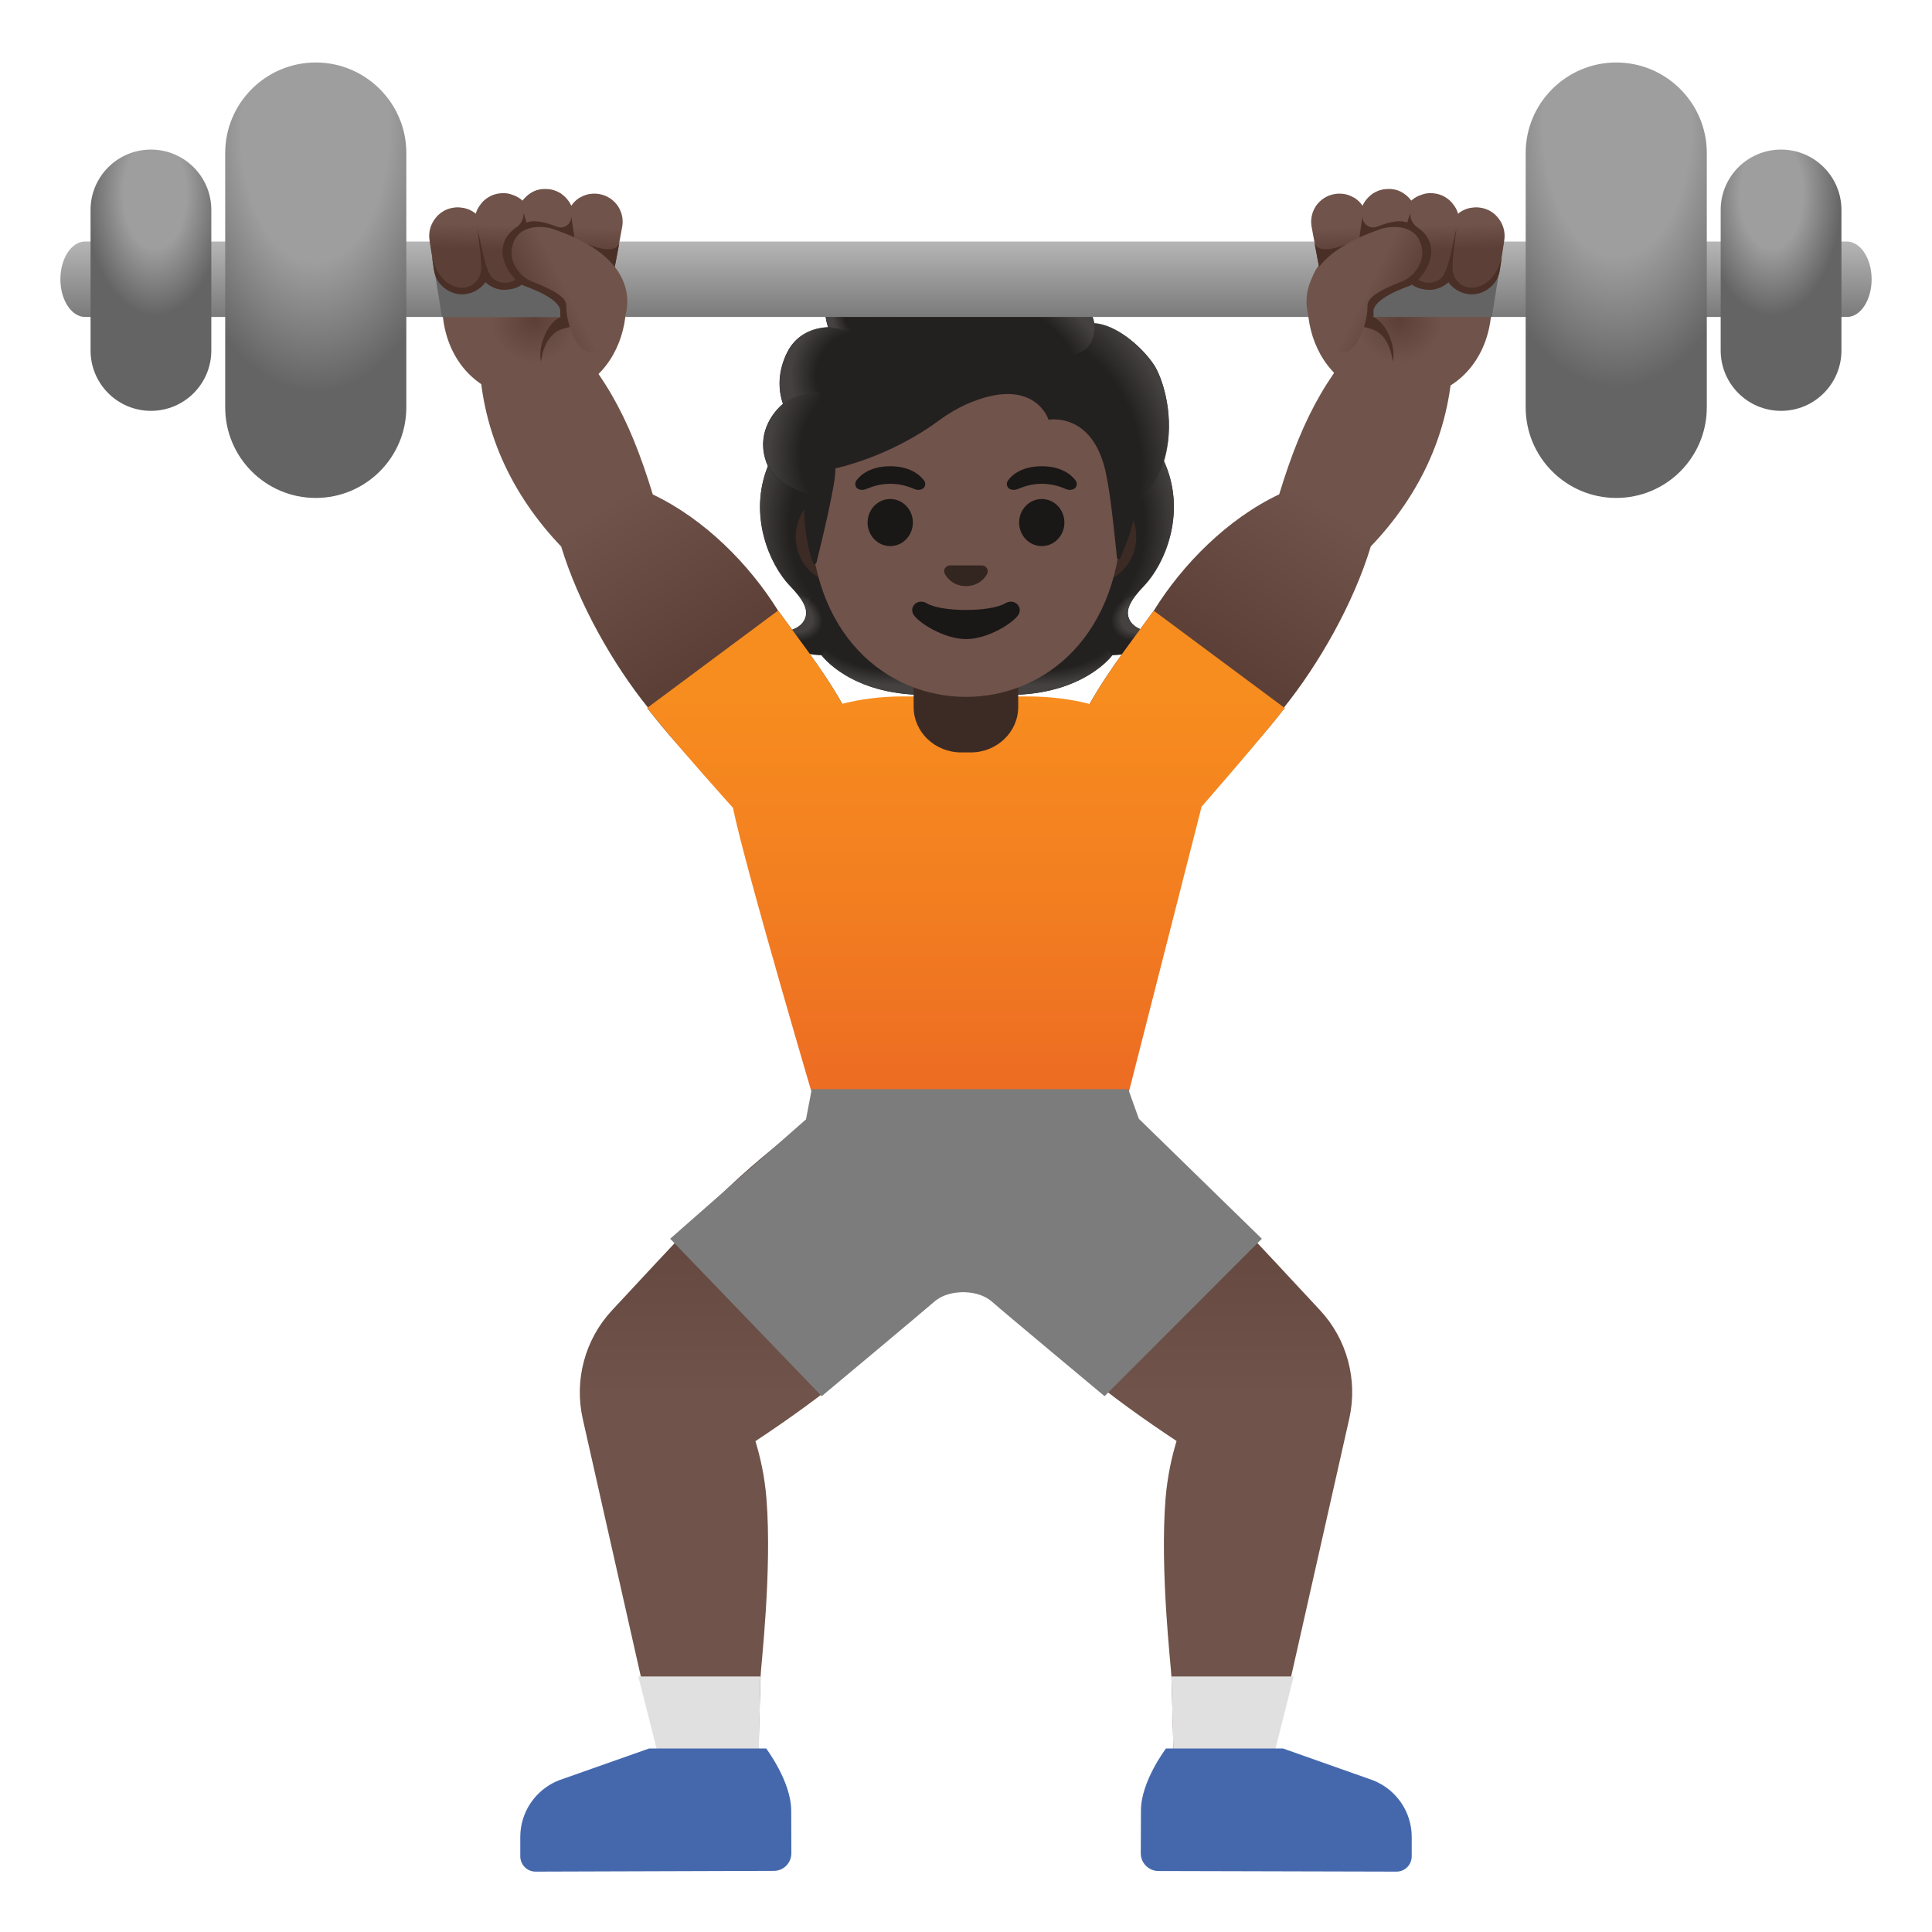 <svg enable-background="new 0 0 128 128" version="1.1" viewBox="0 0 128 128" xmlns="http://www.w3.org/2000/svg"><linearGradient id="c" x1="77.018" x2="77.018" y1="71.379" y2="109.71" gradientTransform="translate(0 2)" gradientUnits="userSpaceOnUse"><stop stop-color="#5C4037" offset="0"/><stop stop-color="#70534A" offset=".5"/></linearGradient><path d="m87.45 86.8c-1.78-1.92-4.11-4.42-6.15-6.58-3.96-4.17-8.8-7.29-8.8-7.29l-8.05 8.64s3.13 5.76 7.12 9.19c1.95 1.68 4.39 3.39 6.38 4.71-0.3 0.99-0.6 2.28-0.73 3.82-0.38 4.78 0.36 11.08 0.39 11.78 0.12 3.66 0.16 6.37 0.16 6.37l6.34-0.02 5.28-23.42c0.58-2.57-0.14-5.27-1.94-7.2z" fill="url(#c)"/><linearGradient id="b" x1="50.982" x2="50.982" y1="71.379" y2="109.71" gradientTransform="translate(0 2)" gradientUnits="userSpaceOnUse"><stop stop-color="#5C4037" offset="0"/><stop stop-color="#70534A" offset=".5"/></linearGradient><path d="m55.49 72.93s-4.84 3.12-8.79 7.3c-2.04 2.16-4.37 4.66-6.15 6.58-1.8 1.93-2.52 4.63-1.94 7.2l5.28 23.42 6.34 0.02s0.04-2.71 0.16-6.37c0.02-0.7 0.77-7 0.39-11.78-0.12-1.54-0.43-2.83-0.73-3.82 1.99-1.32 4.43-3.03 6.38-4.71 3.99-3.43 7.12-9.19 7.12-9.19l-8.06-8.65z" fill="url(#b)"/><polygon points="42.29 111.07 43.9 117.42 50.24 117.44 50.38 111.07" fill="#E0E0E0"/><path d="m52.42 119.94c-0.01-1.92-1.66-4.1-1.66-4.1h-7.75l-5.98 2.11c-1.54 0.61-2.56 2.09-2.56 3.75v1.28c0 0.56 0.45 1.02 1.01 1.02l15.79-0.05c0.64 0 1.16-0.52 1.16-1.17l-0.01-2.84z" fill="#4568AD"/><polygon points="77.61 111.07 77.78 117.44 84.11 117.42 85.71 111.07" fill="#E0E0E0"/><path d="m90.97 117.95-5.97-2.11h-7.75s-1.66 2.18-1.66 4.11l-0.01 2.84c0 0.64 0.52 1.16 1.16 1.17l15.78 0.04c0.56 0 1.01-0.45 1.01-1.02v-1.28c0-1.66-1.02-3.14-2.56-3.75z" fill="#4568AD"/><path d="m74.86 41.11c-0.39-0.7 0.11-1.42 0.94-2.3 1.33-1.4 2.78-4.66 1.44-7.97 0.01-0.02-0.26-0.58-0.26-0.59l-0.56-0.03c-0.18-0.03-6.27-0.04-12.36-0.04s-12.18 0.01-12.36 0.04c0 0-0.82 0.6-0.81 0.62-1.35 3.31 0.1 6.56 1.44 7.97 0.84 0.88 1.33 1.6 0.94 2.3-0.37 0.68-1.49 0.78-1.49 0.78s0.26 0.7 0.88 1.08c0.57 0.35 1.28 0.43 1.76 0.44 0 0 1.9 2.63 6.87 2.63h2.77 2.77c4.97 0 6.87-2.63 6.87-2.63 0.49-0.01 1.19-0.09 1.76-0.44 0.62-0.38 0.88-1.08 0.88-1.08s-1.11-0.09-1.48-0.78z" fill="#232020"/><radialGradient id="t" cx="109.65" cy="42.861" r="7.242" gradientTransform="matrix(1 0 0 -.491 -41.072 62.879)" gradientUnits="userSpaceOnUse"><stop stop-color="#444140" stop-opacity="0" offset=".728"/><stop stop-color="#444140" offset="1"/></radialGradient><path d="m64.06 46.04v-2.92l8.84-0.7 0.8 0.99s-1.9 2.63-6.87 2.63h-2.77z" fill="url(#t)"/><radialGradient id="s" cx="104" cy="37.956" r="2.14" gradientTransform="matrix(-.906 .424 .314 .672 157.97 -28.83)" gradientUnits="userSpaceOnUse"><stop stop-color="#444140" offset=".663"/><stop stop-color="#444140" stop-opacity="0" offset="1"/></radialGradient><path d="m73.68 42.14c-1.32-2.01 1.61-2.76 1.61-2.76s0 0 0 0c-0.51 0.63-0.74 1.19-0.44 1.73 0.37 0.68 1.49 0.78 1.49 0.78s-1.52 1.35-2.66 0.25z" fill="url(#s)"/><radialGradient id="r" cx="110.13" cy="34.801" r="9.401" gradientTransform="matrix(-.075 -.997 -.831 .062 107.3 142.35)" gradientUnits="userSpaceOnUse"><stop stop-color="#444140" stop-opacity="0" offset=".725"/><stop stop-color="#444140" offset="1"/></radialGradient><path d="m77.24 30.85c1.31 3.2-0.07 6.5-1.36 7.89-0.18 0.19-0.93 0.93-1.1 1.52 0 0-2.95-4.12-3.83-6.53-0.18-0.49-0.34-0.99-0.36-1.51-0.02-0.39 0.04-0.85 0.27-1.18 0.28-0.41 6.24-0.52 6.24-0.52-0.01-0.01 0.14 0.33 0.14 0.33z" fill="url(#r)"/><radialGradient id="q" cx="59.899" cy="32.408" r="9.401" gradientTransform="matrix(.075 -.997 .831 .062 26.571 92.41)" gradientUnits="userSpaceOnUse"><stop stop-color="#444140" stop-opacity="0" offset=".725"/><stop stop-color="#444140" offset="1"/></radialGradient><path d="m50.89 30.85c-1.31 3.2 0.07 6.5 1.36 7.89 0.18 0.19 0.93 0.93 1.1 1.52 0 0 2.95-4.12 3.83-6.53 0.18-0.49 0.34-0.99 0.36-1.51 0.02-0.39-0.04-0.85-0.27-1.18-0.28-0.41-0.6-0.3-1.06-0.3-0.89 0-4.79-0.23-5.09-0.23 0.01 0-0.23 0.34-0.23 0.34z" fill="url(#q)"/><radialGradient id="p" cx="61.562" cy="42.861" r="7.242" gradientTransform="matrix(-1 0 0 -.491 121.12 62.879)" gradientUnits="userSpaceOnUse"><stop stop-color="#444140" stop-opacity="0" offset=".728"/><stop stop-color="#444140" offset="1"/></radialGradient><path d="m64.07 46.04v-2.92l-8.84-0.7-0.8 0.99s1.9 2.63 6.87 2.63h2.77z" fill="url(#p)"/><radialGradient id="o" cx="52.1" cy="39.099" r="2.14" gradientTransform="matrix(.906 .424 -.314 .672 17.533 -7.604)" gradientUnits="userSpaceOnUse"><stop stop-color="#444140" offset=".663"/><stop stop-color="#444140" stop-opacity="0" offset="1"/></radialGradient><path d="m54.46 42.14c1.33-2.01-1.61-2.76-1.61-2.76s0 0 0 0c0.51 0.63 0.74 1.19 0.44 1.73-0.37 0.68-1.49 0.78-1.49 0.78s1.51 1.35 2.66 0.25z" fill="url(#o)"/><linearGradient id="k" x1="80.671" x2="93.508" y1="41.656" y2="20.633" gradientTransform="translate(0 2)" gradientUnits="userSpaceOnUse"><stop stop-color="#5C4037" offset="0"/><stop stop-color="#70534A" offset=".5"/></linearGradient><path d="m96.26 23.12-4.54-2.29c-3.63 3.56-5.35 6.61-6.97 11.92-3.43 1.63-6.39 4.62-8.31 7.71-2.04 2.81-3.32 4.37-4.79 7.16-1.11 2.12-0.31 4.48 1.7 5.95 0.95 0.7 1.72 1 2.47 1 0.84 0 1.64-0.39 2.62-1.05 2.07-1.18 4.88-4.3 6.68-6.62l-0.05-0.03c2.29-2.85 4.6-6.87 5.75-10.67 3.22-3.36 5.44-7.77 5.44-13.08z" fill="url(#k)"/><linearGradient id="j" x1="47.198" x2="34.267" y1="41.477" y2="20.733" gradientTransform="translate(0 2)" gradientUnits="userSpaceOnUse"><stop stop-color="#5C4037" offset="0"/><stop stop-color="#70534A" offset=".5"/></linearGradient><path d="m56.35 47.63c-1.47-2.79-2.75-4.35-4.79-7.16-1.92-3.09-4.88-6.08-8.31-7.71-1.63-5.33-3.35-8.37-6.98-11.93l-4.53 2.3c0 5.31 2.22 9.71 5.44 13.08 1.15 3.79 3.45 7.82 5.75 10.67l-0.05 0.03c1.8 2.32 4.61 5.44 6.68 6.62 0.98 0.66 1.78 1.05 2.62 1.05 0.75 0 1.52-0.31 2.47-1 2-1.47 2.81-3.84 1.7-5.95z" fill="url(#j)"/><linearGradient id="a" x1="64" x2="64" y1="44.123" y2="69.62" gradientTransform="translate(0 2)" gradientUnits="userSpaceOnUse"><stop stop-color="#F78C1F" offset="0"/><stop stop-color="#F37F20" offset=".494"/><stop stop-color="#ED6D23" offset="1"/></linearGradient><path d="m76.44 40.46c-1.79 2.46-2.99 3.97-4.25 6.18-1.23-0.32-2.62-0.5-4.16-0.5h-8.17c-1.51 0-2.86 0.18-4.06 0.49-1.26-2.21-2.46-3.72-4.25-6.18l-8.67 6.45c1.8 2.32 5.68 6.62 5.68 6.62 0.83 4.06 5.61 20.2 5.61 20.2h20.27l5.17-20.28s3.75-4.28 5.51-6.53l-8.68-6.45z" fill="url(#a)"/><path d="m60.53 46.84c0 1.66 1.41 3.01 3.15 3.01h0.63c1.74 0 3.15-1.35 3.15-3.01v-3.67h-6.93v3.67z" fill="#3C2B24"/><path d="m55.54 38.6c-1.55 0-2.82-1.36-2.82-3.03s1.26-3.03 2.82-3.03h16.92c1.55 0 2.82 1.36 2.82 3.03s-1.26 3.03-2.82 3.03h-16.92z" fill="#3C2B24"/><path d="m64 19.95c-5.36 0-10.32 5.73-10.32 13.97 0 8.2 5.11 12.25 10.32 12.25s10.32-4.05 10.32-12.25c0-8.24-4.96-13.97-10.32-13.97z" fill="#70534A"/><path d="m65.19 37.49c-0.03-0.01-0.07-0.02-0.1-0.03h-2.19c-0.03 0-0.07 0.01-0.1 0.03-0.2 0.08-0.31 0.29-0.21 0.51 0.09 0.22 0.53 0.83 1.41 0.83s1.31-0.61 1.41-0.83c0.09-0.22-0.02-0.43-0.22-0.51z" fill="#33251F"/><path d="m66.6 39.97c-0.99 0.59-4.22 0.59-5.2 0-0.57-0.34-1.15 0.18-0.91 0.69 0.23 0.51 2 1.68 3.52 1.68s3.27-1.17 3.5-1.68-0.34-1.03-0.91-0.69z" fill="#1A1717"/><g fill="#1A1717"><ellipse cx="58.98" cy="34.62" rx="1.5" ry="1.56"/><ellipse cx="69.02" cy="34.62" rx="1.5" ry="1.56"/></g><g fill="#1A1717"><path d="m61.21 31.82c-0.29-0.38-0.95-0.93-2.23-0.93-1.29 0-1.95 0.55-2.23 0.93-0.13 0.17-0.09 0.36-0.01 0.48 0.08 0.11 0.32 0.21 0.59 0.12s0.78-0.36 1.65-0.37c0.87 0.01 1.39 0.27 1.65 0.37 0.27 0.09 0.51-0.01 0.59-0.12 0.09-0.12 0.12-0.31-0.01-0.48z"/><path d="m71.25 31.82c-0.29-0.38-0.95-0.93-2.23-0.93-1.29 0-1.95 0.55-2.23 0.93-0.13 0.17-0.09 0.36-0.01 0.48 0.08 0.11 0.32 0.21 0.59 0.12s0.78-0.36 1.65-0.37c0.87 0.01 1.39 0.27 1.65 0.37 0.27 0.09 0.51-0.01 0.59-0.12 0.09-0.12 0.12-0.31-0.01-0.48z"/></g><path d="m76.46 24.19c-0.75-1.14-2.45-2.67-3.96-2.77-0.24-1.46-1.81-2.7-3.32-3.17-4.09-1.3-6.75 0.16-8.19 0.94-0.3 0.16-2.22 1.23-3.56 0.46-0.84-0.48-0.83-1.77-0.83-1.77s-2.64 1-1.74 3.8c-0.9 0.04-2.09 0.42-2.72 1.69-0.75 1.51-0.48 2.78-0.27 3.39-0.78 0.66-1.76 2.07-1.09 3.9 0.51 1.38 2.53 2.01 2.53 2.01-0.14 2.48 0.32 4 0.56 4.62 0.04 0.11 0.2 0.1 0.22-0.01 0.31-1.23 1.35-5.5 1.25-6.25 0 0 3.51-0.7 6.85-3.16 0.68-0.5 1.42-0.93 2.2-1.24 4.2-1.67 5.08 1.18 5.08 1.18s2.91-0.56 3.79 3.49c0.33 1.52 0.56 3.94 0.74 5.64 0.01 0.12 0.18 0.15 0.22 0.03 0.29-0.67 0.88-2.01 1.02-3.37 0.05-0.48 1.34-1.11 1.9-3.17 0.78-2.78-0.14-5.42-0.68-6.24z" fill="#232020"/><radialGradient id="n" cx="69.378" cy="29.603" r="11.019" gradientTransform="matrix(.308 .952 -.706 .228 69.195 -43.035)" gradientUnits="userSpaceOnUse"><stop stop-color="#444140" stop-opacity="0" offset=".699"/><stop stop-color="#444140" offset="1"/></radialGradient><path d="m75.27 33.58c0.05-0.48 1.34-1.11 1.9-3.17 0.06-0.22 0.11-0.44 0.15-0.67 0.45-2.5-0.36-4.8-0.86-5.56-0.7-1.06-2.2-2.44-3.62-2.73-0.12-0.02-0.24-0.03-0.36-0.04 0 0 0.1 0.66-0.17 1.19-0.35 0.69-1.05 0.85-1.05 0.85 3.7 3.72 3.44 6.82 4.01 10.13z" fill="url(#n)"/><radialGradient id="m" cx="58.541" cy="16.376" r="2.889" gradientTransform="matrix(.881 .473 -.56 1.045 16.479 -27.056)" gradientUnits="userSpaceOnUse"><stop stop-color="#444140" offset=".58"/><stop stop-color="#444140" stop-opacity="0" offset="1"/></radialGradient><path d="m61.89 18.71c-0.34 0.16-0.64 0.33-0.9 0.47-0.3 0.16-2.22 1.23-3.56 0.46-0.83-0.47-0.83-1.73-0.83-1.77-0.38 0.49-1.53 3.95 1.83 4.18 1.45 0.1 2.35-1.17 2.88-2.24 0.19-0.38 0.5-0.95 0.58-1.1z" fill="url(#m)"/><radialGradient id="l" cx="164.4" cy="66.859" r="8.882" gradientTransform="matrix(-.938 -.394 .218 -.528 204.94 123.14)" gradientUnits="userSpaceOnUse"><stop stop-color="#444140" stop-opacity="0" offset=".699"/><stop stop-color="#444140" offset="1"/></radialGradient><path d="m68.75 18.11c2.26 0.61 3.37 1.76 3.74 3.3 0.11 0.45 0.24 4.66-7.8-0.12-2.99-1.78-2.17-2.9-1.82-3.02 1.36-0.49 3.35-0.84 5.88-0.16z" fill="url(#l)"/><radialGradient id="ab" cx="57.734" cy="18.539" r="2.652" gradientTransform="matrix(1 0 0 1.223 0 -2.322)" gradientUnits="userSpaceOnUse"><stop stop-color="#444140" stop-opacity="0" offset=".702"/><stop stop-color="#444140" offset="1"/></radialGradient><path d="m56.59 17.87c-0.01 0-0.01 0-0.02 0.01-0.29 0.12-2.55 1.17-1.71 3.79l2.41 0.39c-2.12-2.16-0.67-4.2-0.68-4.19 0.01-0.01 0.01 0 0 0z" fill="url(#ab)"/><radialGradient id="aa" cx="59.595" cy="24.791" r="4.974" gradientTransform="matrix(-.966 -.26 .243 -.904 108.89 62.925)" gradientUnits="userSpaceOnUse"><stop stop-color="#444140" stop-opacity="0" offset=".66"/><stop stop-color="#444140" offset="1"/></radialGradient><path d="m56.36 21.91-1.49-0.24c-0.06 0-0.26 0.02-0.36 0.03-0.84 0.12-1.82 0.55-2.36 1.66-0.57 1.19-0.56 2.22-0.4 2.9 0.04 0.23 0.14 0.49 0.14 0.49s0.74-0.7 2.49-0.74l1.98-4.1z" fill="url(#aa)"/><radialGradient id="z" cx="56.063" cy="28.232" r="5.222" gradientTransform="matrix(.991 .136 -.192 1.392 6.058 -17.103)" gradientUnits="userSpaceOnUse"><stop stop-color="#444140" stop-opacity="0" offset=".598"/><stop stop-color="#444140" offset="1"/></radialGradient><path d="m51.81 26.81c-0.73 0.65-1.72 2.1-0.99 3.9 0.55 1.36 2.5 1.95 2.5 1.95 0 0.01 0.39 0.12 0.59 0.12l0.46-6.78c-0.94 0-1.84 0.28-2.42 0.68 0.01 0.02-0.14 0.12-0.14 0.13z" fill="url(#z)"/><radialGradient id="e" cx="35.39" cy="19.198" r="5.677" gradientTransform="translate(0 2)" gradientUnits="userSpaceOnUse"><stop stop-color="#5C4037" offset="0"/><stop stop-color="#70534A" offset=".5"/></radialGradient><path d="m40.26 17.16c-0.9-0.53-5.17-1.2-8.12-1.2-1.62 0-2.83 0.21-2.83 0.76l-0.01 3.43c-0.01 3.45 2.24 6.27 5.96 6.28h0.01c6.74 0 7.27-7.94 4.99-9.27z" fill="url(#e)"/><path d="m40.02 20.82c-0.04 0.13-0.39 0.26-0.77 0.36h-0.01c-0.44 0.11-0.96 0.33-1.93 0.6-1.35 0.38-1.46 2.19-1.46 2.19-0.25-0.94 0.39-2.59 1.28-2.97v-0.01c0.42-0.2 0.89-0.31 1.39-0.39 0.08-0.01 0.28-0.02 0.53-0.01h0.01c0.45 0.01 1.01 0.07 0.96 0.23z" fill="#4A2F27"/><linearGradient id="y" x1="64" x2="64" y1="13.379" y2="19.437" gradientTransform="translate(0 2)" gradientUnits="userSpaceOnUse"><stop stop-color="#BDBDBD" offset="0"/><stop stop-color="#757575" offset="1"/></linearGradient><path d="m124 18.5c0 1.38-0.73 2.5-1.64 2.5h-116.72c-0.9 0-1.64-1.12-1.64-2.5s0.74-2.5 1.64-2.5h116.71c0.91 0 1.65 1.12 1.65 2.5z" fill="url(#y)"/><radialGradient id="x" cx="-102.26" cy="115.86" r="24.348" gradientTransform="matrix(1.23e-13 .902 .507 -3.9e-14 -37.874 100.88)" gradientUnits="userSpaceOnUse"><stop stop-color="#9E9E9E" offset=".396"/><stop stop-color="#646464" offset=".79"/></radialGradient><path d="m20.92 32.99c3.31 0 6-2.69 6-6v-16.85c0-3.31-2.69-6-6-6s-6 2.69-6 6v16.85c0 3.31 2.68 6 6 6z" fill="url(#x)"/><radialGradient id="w" cx="-1251.9" cy="123.75" r="24.348" gradientTransform="matrix(-1.23e-13 .902 -.507 -3.9e-14 169.88 1137.5)" gradientUnits="userSpaceOnUse"><stop stop-color="#9E9E9E" offset=".396"/><stop stop-color="#646464" offset=".79"/></radialGradient><path d="m107.08 32.99c-3.31 0-6-2.69-6-6v-16.85c0-3.31 2.69-6 6-6s6 2.69 6 6v16.85c0 3.31-2.68 6-6 6z" fill="url(#w)"/><radialGradient id="v" cx="-172.46" cy="114.08" r="3.543" gradientTransform="matrix(1.333 0 0 -2.306 240.16 275.93)" gradientUnits="userSpaceOnUse"><stop stop-color="#9E9E9E" offset=".441"/><stop stop-color="#646464" offset=".985"/></radialGradient><path d="m10 27.22c2.21 0 4-1.79 4-4v-9.31c0-2.21-1.79-4-4-4s-4 1.79-4 4v9.31c0 2.21 1.79 4 4 4z" fill="url(#v)"/><radialGradient id="u" cx="-1204.1" cy="114.08" r="3.543" gradientTransform="matrix(-1.333 0 0 -2.306 -1487.7 275.93)" gradientUnits="userSpaceOnUse"><stop stop-color="#9E9E9E" offset=".441"/><stop stop-color="#646464" offset=".985"/></radialGradient><path d="m118 27.22c-2.21 0-4-1.79-4-4v-9.31c0-2.21 1.79-4 4-4s4 1.79 4 4v9.31c0 2.21-1.79 4-4 4z" fill="url(#u)"/><polygon points="38.61 21 29.28 21 28.48 16 38.61 16" fill="#646464"/><linearGradient id="i" x1="34.798" x2="34.903" y1="14.626" y2="11.312" gradientTransform="translate(0 2)" gradientUnits="userSpaceOnUse"><stop stop-color="#5C4037" offset="0"/><stop stop-color="#70534A" offset=".5"/></linearGradient><path d="m41.22 15.04-0.29 1.55-0.06 0.34-0.14 0.75-0.08 0.44c-0.17 0.9-0.96 1.53-1.84 1.53-0.11 0-0.23-0.01-0.34-0.03-0.46-0.08-0.85-0.32-1.12-0.68-0.33 0.3-0.76 0.47-1.23 0.47-0.28 0-1.16-0.39-1.31-0.54-0.04-0.04-0.08-0.08-0.11-0.13-0.04 0.03-0.08 0.07-0.12 0.1-0.02 0.01-0.59 0.35-1.17 0.34-0.54-0.01-1.08-0.34-1.24-0.5-0.16 0.23-0.38 0.43-0.64 0.57-0.18 0.11-0.38 0.18-0.6 0.21-0.1 0.02-0.2 0.03-0.3 0.03-0.4 0-0.79-0.13-1.11-0.37-0.42-0.3-0.69-0.74-0.76-1.24l-0.13-0.85v-0.01l-0.17-1.09c-0.08-0.5 0.04-1 0.34-1.41 0.3-0.42 0.74-0.69 1.24-0.76 0.12-0.02 0.24-0.03 0.36-0.02 0.03 0 0.07 0 0.1 0.01 0.32 0.02 0.64 0.13 0.92 0.33 0.04 0.03 0.07 0.06 0.1 0.08 0.06-0.23 0.18-0.45 0.33-0.63 0.04-0.06 0.08-0.11 0.13-0.16 0.06-0.07 0.11-0.1 0.13-0.12 0.01 0 0.01-0.01 0.01-0.01 0.3-0.26 0.69-0.42 1.12-0.44 0.14-0.01 0.28 0 0.41 0.02 0.1 0.02 0.19 0.05 0.28 0.08 0.26 0.08 0.49 0.21 0.69 0.39 0.06-0.08 0.13-0.16 0.2-0.23 0.1-0.1 0.21-0.19 0.32-0.26 0.06-0.04 0.13-0.07 0.19-0.11 0.25-0.12 0.53-0.18 0.82-0.17 0.32 0 0.63 0.08 0.91 0.24 0.05 0.02 0.09 0.05 0.13 0.08 0.1 0.07 0.19 0.15 0.28 0.24 0.16 0.16 0.29 0.35 0.38 0.55 0.12-0.18 0.28-0.35 0.47-0.48 0.04-0.03 0.09-0.06 0.14-0.08 0.2-0.11 0.41-0.19 0.63-0.22 0.21-0.03 0.42-0.03 0.63 0.01 0.5 0.09 0.92 0.37 1.21 0.78 0.28 0.42 0.38 0.91 0.29 1.4z" fill="url(#i)"/><path d="m75.45 74.12-0.7-1.96h-20.97l-0.38 2-9 7.91 10.04 10.43s6.79-5.67 7.4-6.21c0.67-0.6 1.48-0.67 1.97-0.68 0.49 0.01 1.3 0.08 1.97 0.68 0.61 0.55 7.4 6.21 7.4 6.21l10.42-10.43-8.15-7.95z" fill="#7C7C7C"/><path d="m41.03 16.12c-0.35 0.9-2.25 0.04-2.97-0.33-0.11-0.88-0.22-1.46-0.22-1.46s0 0 0 0.01c0.03 0.5-0.47 0.86-0.94 0.68-0.53-0.21-1.14-0.38-1.58-0.36-0.17 0.01-0.31 0.04-0.44 0.08-0.12-0.39-0.19-0.65-0.19-0.65s0 0.04 0 0.11c-0.02 0.34-0.18 0.66-0.46 0.85-1.09 0.71-1.37 2.05-0.08 3.48-0.44 0.3-1.13 0.28-1.52-0.12-0.5-0.5-0.71-2.09-1-3.27 0.09 0.84 0.34 2.34 0.22 2.92-0.15 0.7-0.85 1.14-1.55 0.97-0.61-0.15-1.33-0.64-1.68-1.99l0.13 0.85c0.07 0.5 0.34 0.94 0.76 1.24 0.32 0.24 0.71 0.37 1.11 0.37 0.1 0 0.2-0.01 0.3-0.03 0.19-0.03 0.36-0.09 0.52-0.17 0.01-0.01 0.03-0.01 0.04-0.02s0.03-0.01 0.04-0.02c0.42-0.23 0.63-0.55 0.64-0.57 0.05 0.08 0.57 0.51 1.2 0.51 0.87 0 1.21-0.35 1.21-0.35 0.08 0.05 0.16 0.09 0.24 0.12 0.06 0.02 2.4 0.81 2.31 1.7-0.01 0.11 0 0.22 0.01 0.33v0.04 0.01c0.03 0.26 0.09 0.51 0.18 0.74l0.01-0.01c0.24-0.19 0.82-0.03 0.87-0.37 0.19-1.29 0.14-2.83 0.02-4.15l2.52 0.42 0.3-1.56z" fill="#4A2F27"/><linearGradient id="h" x1="35.008" x2="40.307" y1="18.332" y2="15.679" gradientTransform="translate(0 2)" gradientUnits="userSpaceOnUse"><stop stop-color="#5C4037" offset="0"/><stop stop-color="#70534A" offset=".469"/></linearGradient><path d="m41.51 19.38c-0.49-2.69-3.74-3.81-4.96-4.24-0.15-0.05-2.38-0.58-2.65 1.4-0.12 0.86 0.53 1.8 1.36 2.12 2.27 0.87 2.26 1.35 2.26 1.67-0.01 0.83 0.45 2.4 1.17 2.87 0.15 0.1 0.32 0.16 0.48 0.16 0.1 0 0.2-0.02 0.3-0.06 1.41-0.59 2.32-2.35 2.04-3.92z" fill="url(#h)"/><radialGradient id="d" cx="39.39" cy="19.198" r="5.677" gradientTransform="matrix(-1 0 0 1 132.12 2)" gradientUnits="userSpaceOnUse"><stop stop-color="#5C4037" offset="0"/><stop stop-color="#70534A" offset=".5"/></radialGradient><path d="m87.86 17.16c0.9-0.53 5.17-1.2 8.12-1.2 1.62 0 2.83 0.21 2.83 0.76l0.01 3.43c0.01 3.45-2.24 6.27-5.96 6.28h-0.01c-6.74 0-7.28-7.94-4.99-9.27z" fill="url(#d)"/><path d="m88.1 20.82c0.04 0.13 0.39 0.26 0.77 0.36h0.01c0.44 0.11 0.96 0.33 1.93 0.6 1.35 0.38 1.46 2.19 1.46 2.19 0.25-0.94-0.39-2.59-1.28-2.97v-0.01c-0.42-0.2-0.89-0.31-1.39-0.39-0.08-0.01-0.28-0.02-0.53-0.01h-0.01c-0.45 0.01-1.01 0.07-0.96 0.23z" fill="#4A2F27"/><polygon points="89.51 16 99.64 16 98.84 21 89.51 21" fill="#646464"/><linearGradient id="g" x1="38.798" x2="38.903" y1="14.626" y2="11.312" gradientTransform="matrix(-1 0 0 1 132.12 2)" gradientUnits="userSpaceOnUse"><stop stop-color="#5C4037" offset="0"/><stop stop-color="#70534A" offset=".5"/></linearGradient><path d="m86.9 15.04 0.29 1.55 0.06 0.34 0.14 0.75 0.08 0.44c0.17 0.9 0.96 1.53 1.84 1.53 0.11 0 0.23-0.01 0.34-0.03 0.46-0.08 0.85-0.32 1.12-0.68 0.33 0.3 0.76 0.47 1.23 0.47 0.28 0 1.16-0.39 1.31-0.54 0.04-0.04 0.08-0.08 0.11-0.13 0.04 0.03 0.08 0.07 0.12 0.1 0.02 0.01 0.59 0.35 1.17 0.34 0.54-0.01 1.07-0.34 1.24-0.5 0.16 0.23 0.38 0.43 0.64 0.57 0.18 0.11 0.38 0.18 0.6 0.21 0.1 0.02 0.2 0.03 0.3 0.03 0.4 0 0.79-0.13 1.11-0.37 0.42-0.3 0.69-0.74 0.76-1.24l0.13-0.85v-0.01l0.17-1.09c0.08-0.5-0.04-1-0.34-1.41-0.3-0.42-0.74-0.69-1.24-0.76-0.12-0.02-0.24-0.03-0.36-0.02-0.03 0-0.07 0-0.1 0.01-0.32 0.02-0.64 0.13-0.92 0.33-0.04 0.03-0.07 0.06-0.1 0.08-0.06-0.23-0.18-0.45-0.33-0.63-0.04-0.06-0.08-0.11-0.13-0.16-0.06-0.07-0.11-0.1-0.13-0.12-0.01 0-0.01-0.01-0.01-0.01-0.3-0.26-0.69-0.42-1.12-0.44-0.14-0.01-0.28 0-0.41 0.02-0.1 0.02-0.19 0.05-0.28 0.08-0.26 0.08-0.49 0.21-0.69 0.39-0.06-0.08-0.13-0.16-0.2-0.23-0.1-0.1-0.21-0.19-0.32-0.26-0.06-0.04-0.13-0.07-0.19-0.11-0.25-0.12-0.53-0.18-0.82-0.17-0.32 0-0.63 0.08-0.91 0.24-0.05 0.02-0.09 0.05-0.13 0.08-0.1 0.07-0.19 0.15-0.28 0.24-0.16 0.16-0.29 0.35-0.38 0.55-0.12-0.18-0.28-0.35-0.47-0.48-0.04-0.03-0.09-0.06-0.14-0.08-0.2-0.11-0.41-0.19-0.63-0.22-0.21-0.03-0.42-0.03-0.63 0.01-0.5 0.09-0.92 0.37-1.21 0.78-0.28 0.42-0.38 0.91-0.29 1.4z" fill="url(#g)"/><path d="m87.09 16.12c0.35 0.9 2.25 0.04 2.97-0.33 0.11-0.88 0.22-1.46 0.22-1.46s0 0 0 0.01c-0.03 0.5 0.47 0.86 0.94 0.68 0.53-0.21 1.14-0.38 1.58-0.36 0.17 0.01 0.31 0.04 0.44 0.08 0.12-0.39 0.19-0.65 0.19-0.65s0 0.04 0 0.11c0.02 0.34 0.18 0.66 0.46 0.85 1.09 0.71 1.37 2.05 0.08 3.48 0.44 0.3 1.13 0.28 1.52-0.12 0.5-0.5 0.71-2.09 1-3.27-0.09 0.84-0.34 2.34-0.22 2.92 0.14 0.7 0.85 1.14 1.55 0.97 0.61-0.15 1.33-0.64 1.68-1.99l-0.13 0.85c-0.07 0.5-0.34 0.94-0.76 1.24-0.32 0.24-0.71 0.37-1.11 0.37-0.1 0-0.2-0.01-0.3-0.03-0.19-0.03-0.36-0.09-0.52-0.17-0.01-0.01-0.03-0.01-0.04-0.02s-0.03-0.01-0.04-0.02c-0.42-0.23-0.63-0.55-0.64-0.57-0.05 0.08-0.57 0.51-1.2 0.51-0.87 0-1.21-0.35-1.21-0.35-0.08 0.05-0.16 0.09-0.24 0.12-0.07 0.02-2.39 0.81-2.31 1.7 0.01 0.11 0 0.22-0.01 0.33v0.04 0.01c-0.03 0.26-0.09 0.51-0.18 0.74l-0.01-0.01c-0.24-0.19-0.82-0.03-0.87-0.37-0.19-1.29-0.14-2.83-0.02-4.15l-2.52 0.42-0.3-1.56z" fill="#4A2F27"/><linearGradient id="f" x1="39.008" x2="44.307" y1="18.332" y2="15.679" gradientTransform="matrix(-1 0 0 1 132.12 2)" gradientUnits="userSpaceOnUse"><stop stop-color="#5C4037" offset="0"/><stop stop-color="#70534A" offset=".469"/></linearGradient><path d="m86.61 19.38c0.49-2.69 3.74-3.81 4.96-4.24 0.15-0.05 2.38-0.58 2.65 1.4 0.12 0.86-0.53 1.8-1.36 2.12-2.27 0.87-2.26 1.35-2.26 1.67 0.01 0.83-0.45 2.4-1.17 2.87-0.15 0.1-0.32 0.16-0.48 0.16-0.1 0-0.2-0.02-0.3-0.06-1.41-0.59-2.32-2.35-2.04-3.92z" fill="url(#f)"/></svg>
